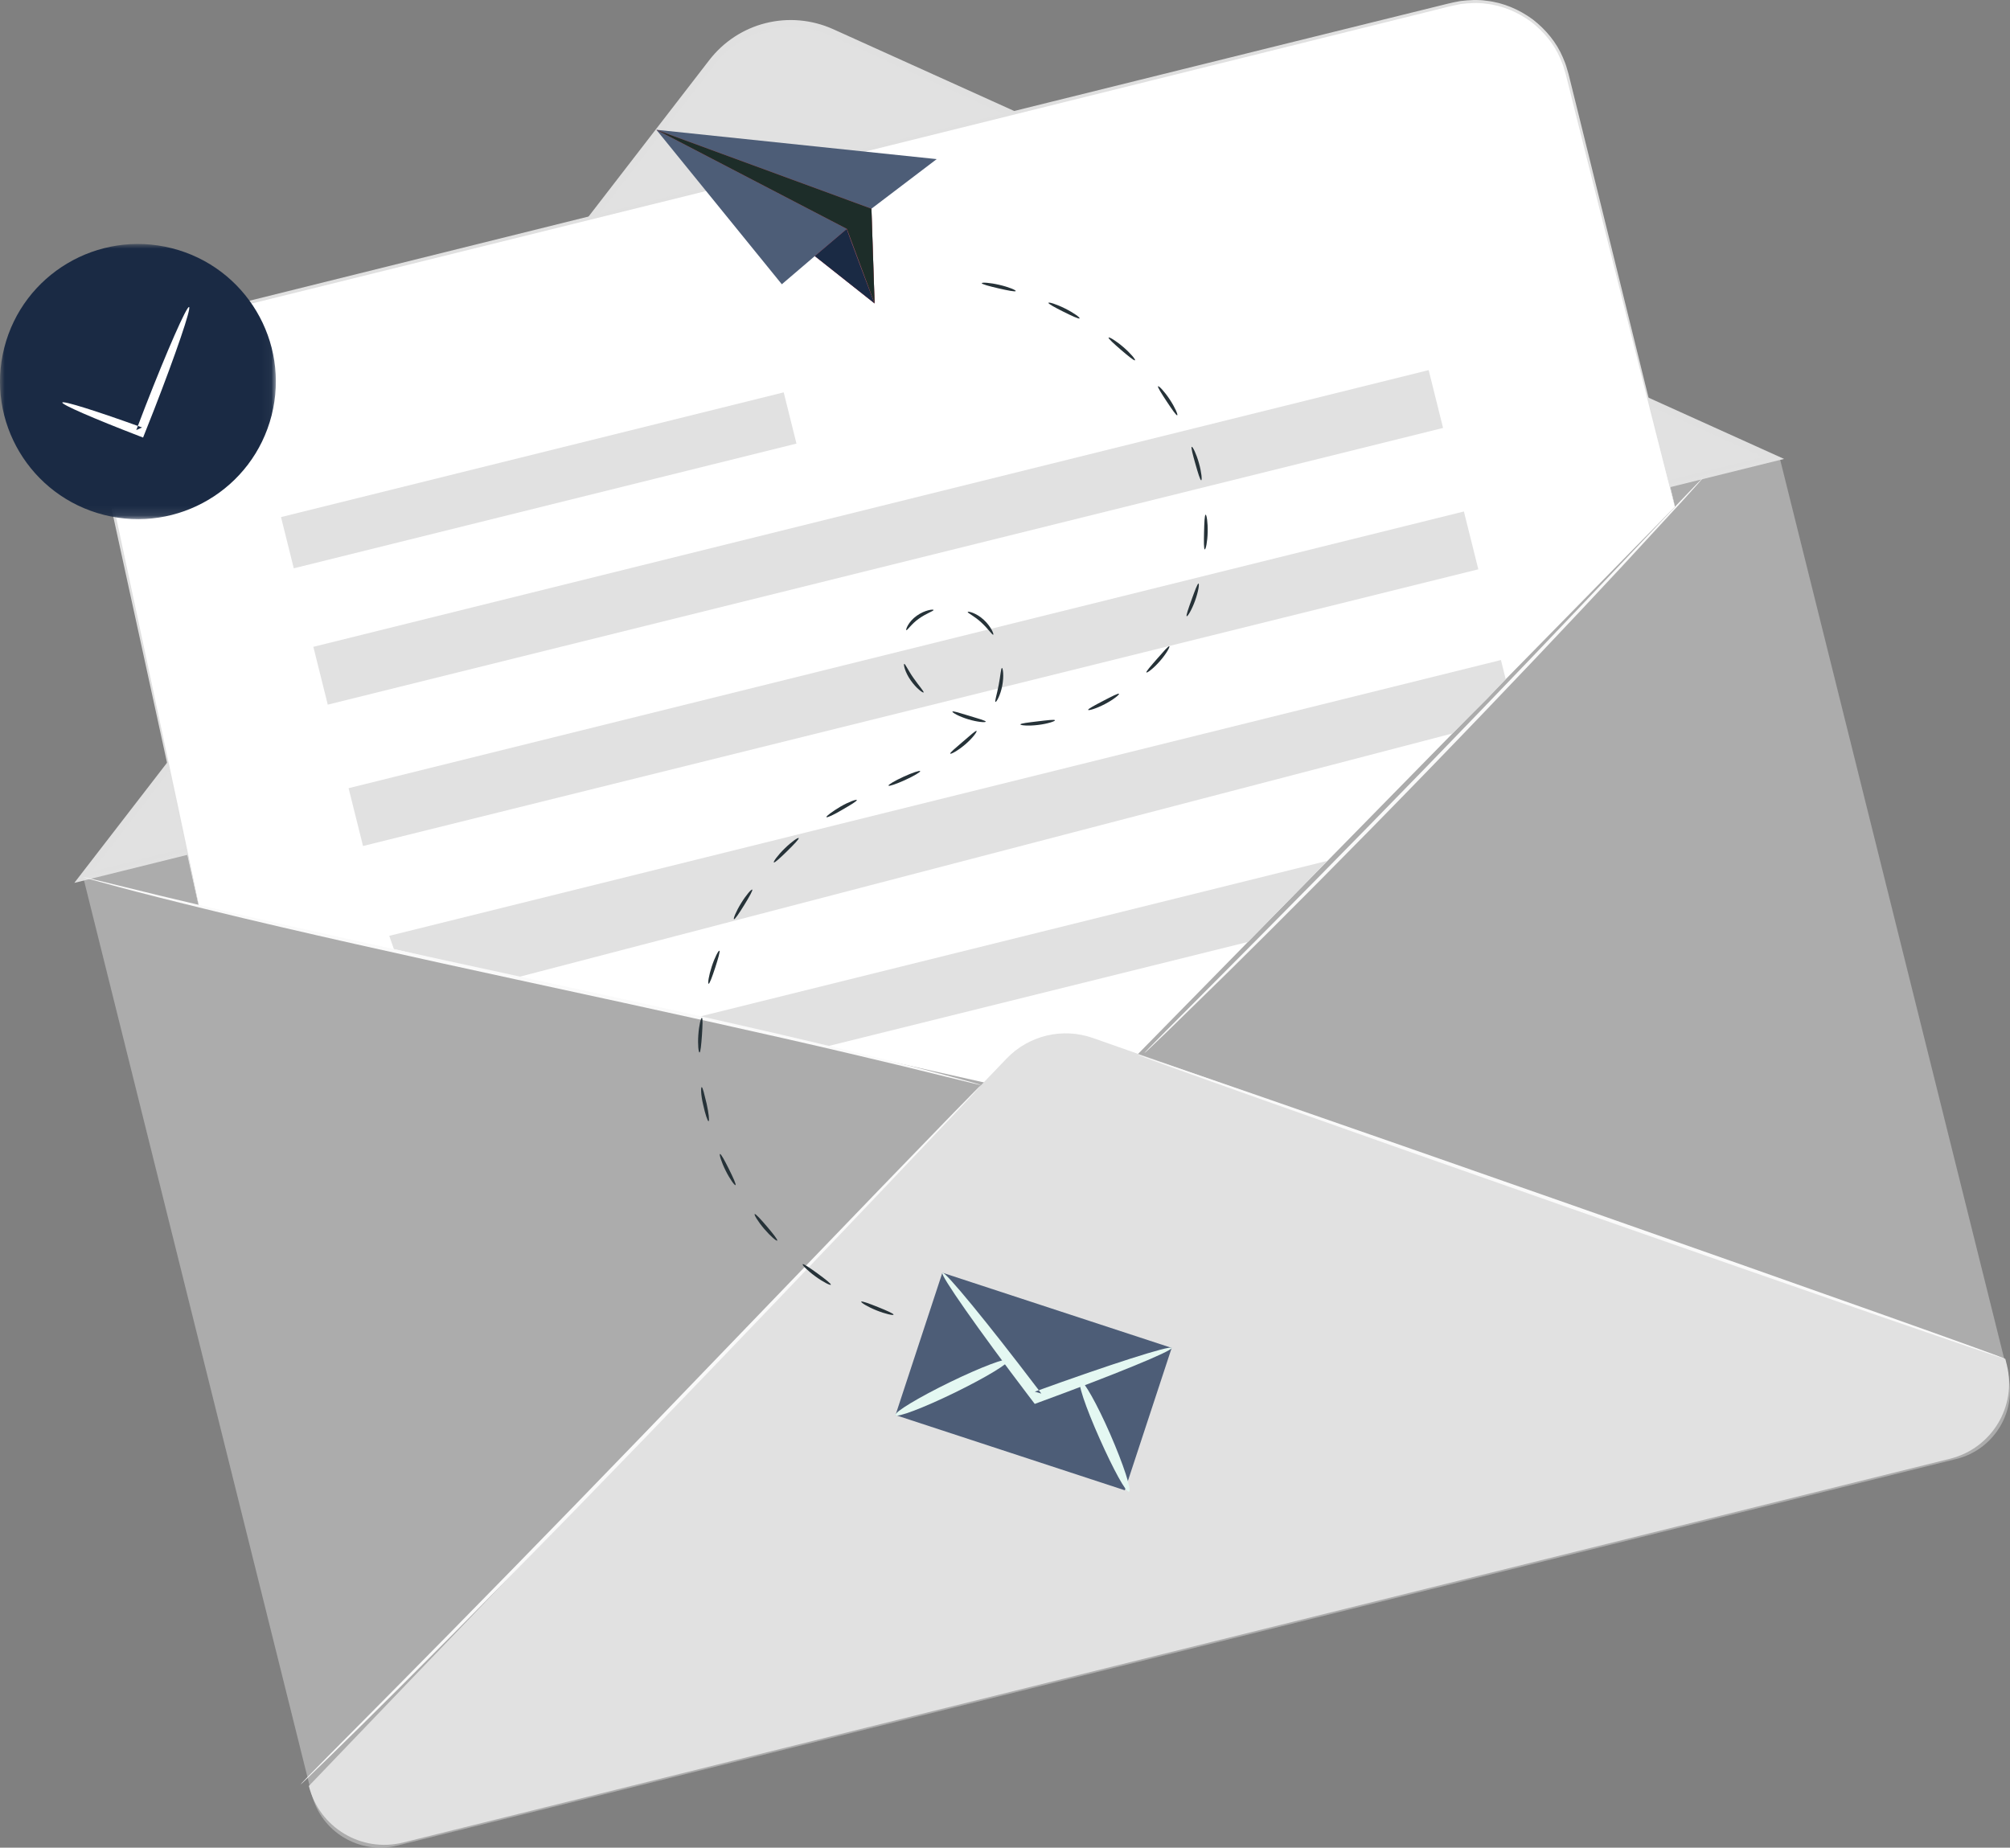 <?xml version="1.0" encoding="UTF-8"?>
<svg width="211px" height="194px" viewBox="0 0 211 194" version="1.1" xmlns="http://www.w3.org/2000/svg" xmlns:xlink="http://www.w3.org/1999/xlink">
    <rect x="0" y="0" width="211" height="194" fill="#808080" stroke="none"/>
    <title>Group 135</title>
    <defs>
        <polygon id="path-1" points="0 0 28.959 0 28.959 28.893 0 28.893"></polygon>
    </defs>
    <g id="Page-1" stroke="none" stroke-width="1" fill="none" fill-rule="evenodd">
        <g id="Verify-your-email" transform="translate(-578, -250)">
            <g id="Group-4" transform="translate(386, 196)">
                <g id="Group-2" transform="translate(96, 54)">
                    <g id="Group-135" transform="translate(96, 0)">
                        <g id="Group-31" transform="translate(7.801, 0)">
                            <path d="M66.911,6.58 L0.929,92.095 L178.373,48.085 L79.541,3.409 C75.105,1.404 69.868,2.718 66.911,6.58" id="Fill-1" fill="#E1E1E1"></path>
                            <path d="M75.203,2.834 C72.141,2.834 69.169,4.233 67.201,6.802 L67.201,6.802 L1.859,91.488 L177.264,47.984 L79.39,3.742 C78.035,3.129 76.609,2.834 75.203,2.834 L75.203,2.834 Z M0,92.701 L66.621,6.357 C69.699,2.338 75.073,0.991 79.692,3.077 L179.482,48.186 L0,92.701 Z" id="Fill-3" fill="#E0E0E0"></path>
                            <path d="M33.91,193.78 C29.933,194.766 25.908,192.35 24.919,188.381 L0.93,92.095 L178.989,47.932 L202.978,144.219 C203.967,148.186 201.545,152.202 197.568,153.189 L33.91,193.78 Z" id="Fill-5" fill-opacity="0.448" fill="#E1E1E1"></path>
                            <path d="M168.027,53.205 L106.34,116.089 L13.077,95.15 L2.408,45.808 C1.18,40.513 4.435,35.213 9.722,33.902 L144.602,0.449 C149.949,-0.878 155.362,2.372 156.692,7.708 L168.027,53.205 Z" id="Fill-7" fill="#FFFFFF"></path>
                            <path d="M97.87,111.142 L24.62,187.523 C25.708,191.889 30.137,194.547 34.512,193.461 L196.911,153.162 C201.286,152.076 203.951,147.657 202.863,143.292 L202.711,142.684 L106.926,108.986 C103.745,107.867 100.202,108.711 97.87,111.142" id="Fill-9" fill="#E1E1E1"></path>
                            <polygon id="Fill-11" fill="#E1E1E1" points="75.809 46.576 23.039 59.671 21.698 54.293 74.469 41.198"></polygon>
                            <polygon id="Fill-13" fill="#E1E1E1" points="143.686 44.933 26.607 73.986 25.093 67.915 142.173 38.861"></polygon>
                            <polygon id="Fill-15" fill="#E1E1E1" points="147.386 59.775 30.307 88.829 28.793 82.757 145.872 53.704"></polygon>
                            <polygon id="Fill-17" fill="#E1E1E1" points="148.34 73.351 144.674 77.01 46.389 102.648 33.546 99.65 33.061 98.26 149.76 69.301 150.262 71.314"></polygon>
                            <polygon id="Fill-19" fill="#E1E1E1" points="123.2 98.902 78.921 109.89 65.385 106.801 131.559 90.38"></polygon>
                            <path d="M95.198,113.928 C95.203,113.933 95.145,114.002 95.029,114.133 C94.898,114.276 94.725,114.466 94.506,114.706 C94.023,115.222 93.339,115.953 92.466,116.886 C90.666,118.785 88.091,121.504 84.914,124.857 C78.524,131.575 69.692,140.851 59.864,151.026 C50.034,161.206 41.041,170.33 34.469,176.872 C31.185,180.144 28.514,182.779 26.655,184.586 C25.736,185.476 25.017,186.172 24.51,186.663 C24.273,186.887 24.087,187.063 23.945,187.196 C23.816,187.315 23.748,187.373 23.743,187.369 C23.739,187.364 23.798,187.296 23.918,187.169 C24.053,187.028 24.23,186.843 24.456,186.609 C24.951,186.106 25.654,185.393 26.551,184.481 C28.392,182.624 31.027,179.964 34.278,176.682 C40.8,170.093 49.761,160.941 59.59,150.762 C69.396,140.581 78.274,131.363 84.719,124.672 C87.933,121.354 90.539,118.663 92.358,116.784 C93.254,115.872 93.956,115.157 94.45,114.653 C94.681,114.424 94.863,114.243 95.001,114.106 C95.127,113.984 95.193,113.924 95.198,113.928" id="Fill-21" fill="#FAFAFA"></path>
                            <path d="M202.71,142.684 C202.675,142.783 182.249,135.709 157.093,126.886 C131.927,118.061 111.562,110.828 111.597,110.729 C111.632,110.63 132.053,117.702 157.219,126.528 C182.375,135.351 202.745,142.585 202.71,142.684" id="Fill-23" fill="#FAFAFA"></path>
                            <path d="M170.963,50.177 C170.967,50.182 170.922,50.24 170.829,50.35 C170.72,50.474 170.581,50.632 170.408,50.83 C170.014,51.266 169.463,51.875 168.763,52.65 C167.301,54.236 165.215,56.496 162.646,59.281 C157.458,64.858 150.233,72.512 142.14,80.854 C134.043,89.2 126.609,96.653 121.185,102.003 C118.476,104.652 116.276,106.801 114.733,108.31 C113.979,109.032 113.386,109.6 112.961,110.006 C112.769,110.185 112.615,110.328 112.493,110.44 C112.387,110.536 112.33,110.583 112.325,110.579 C112.32,110.574 112.369,110.518 112.466,110.413 C112.58,110.294 112.726,110.141 112.907,109.951 C113.32,109.533 113.896,108.949 114.63,108.205 C116.152,106.676 118.322,104.497 120.995,101.813 C126.369,96.415 133.771,88.935 141.866,80.59 C149.957,72.249 157.212,64.627 162.45,59.097 C165.056,56.347 167.17,54.115 168.655,52.549 C169.377,51.795 169.945,51.202 170.352,50.778 C170.536,50.59 170.684,50.441 170.8,50.323 C170.903,50.222 170.957,50.173 170.963,50.177" id="Fill-25" fill="#FAFAFA"></path>
                            <path d="M95.198,113.928 C95.197,113.935 95.113,113.92 94.951,113.885 C94.77,113.843 94.535,113.789 94.237,113.72 C93.586,113.561 92.669,113.337 91.497,113.051 C89.123,112.456 85.679,111.626 81.417,110.625 C72.897,108.612 61.084,106.02 48.025,103.198 C34.963,100.375 23.154,97.741 14.646,95.66 C10.391,94.625 6.956,93.755 4.593,93.116 C3.429,92.8 2.517,92.553 1.872,92.378 C1.577,92.293 1.344,92.227 1.166,92.176 C1.008,92.129 0.928,92.102 0.929,92.095 C0.931,92.089 1.015,92.104 1.176,92.138 C1.357,92.18 1.592,92.235 1.891,92.304 C2.541,92.462 3.458,92.686 4.63,92.972 C7.004,93.567 10.448,94.398 14.709,95.398 C23.229,97.412 35.044,100.003 48.106,102.826 C61.165,105.649 72.973,108.283 81.48,110.363 C85.735,111.397 89.17,112.269 91.534,112.908 C92.698,113.223 93.611,113.471 94.256,113.646 C94.55,113.73 94.783,113.796 94.961,113.847 C95.12,113.895 95.2,113.922 95.198,113.928" id="Fill-27" fill="#FAFAFA"></path>
                            <path d="M168.027,53.205 C168.027,53.205 167.958,52.981 167.841,52.54 C167.725,52.089 167.555,51.435 167.334,50.58 C166.893,48.846 166.248,46.305 165.417,43.035 C163.766,36.471 161.383,26.987 158.437,15.27 C158.07,13.805 157.694,12.304 157.309,10.771 C157.117,10.003 156.923,9.228 156.726,8.444 C156.63,8.051 156.533,7.657 156.408,7.276 C156.306,6.885 156.151,6.512 155.988,6.139 C155.352,4.641 154.262,3.321 152.927,2.289 C151.569,1.295 149.935,0.576 148.189,0.392 C147.32,0.262 146.43,0.32 145.549,0.426 C144.676,0.578 143.789,0.821 142.896,1.039 C141.111,1.483 139.297,1.935 137.457,2.393 C133.776,3.308 129.988,4.251 126.103,5.217 C110.562,9.076 93.476,13.319 75.543,17.773 C57.601,22.217 40.51,26.451 24.964,30.302 C21.077,31.263 17.287,32.201 13.604,33.111 C12.684,33.339 11.77,33.565 10.863,33.789 C9.955,34.023 9.053,34.205 8.231,34.587 C7.399,34.939 6.62,35.404 5.937,35.974 C5.235,36.523 4.641,37.188 4.13,37.896 C3.602,38.596 3.234,39.391 2.911,40.185 C2.627,40.995 2.422,41.828 2.35,42.67 C2.147,44.363 2.614,45.992 2.947,47.607 C3.641,50.833 4.306,53.928 4.94,56.882 C7.469,68.696 9.515,78.257 10.931,84.875 C11.629,88.175 12.171,90.74 12.541,92.49 C12.719,93.355 12.856,94.016 12.95,94.473 C13.04,94.919 13.077,95.15 13.077,95.15 C13.077,95.15 13.014,94.925 12.912,94.48 C12.809,94.027 12.66,93.368 12.466,92.507 C12.08,90.76 11.514,88.2 10.786,84.906 C9.342,78.295 7.255,68.743 4.677,56.94 C4.035,53.987 3.362,50.894 2.661,47.672 C2.328,46.076 1.841,44.392 2.046,42.643 C2.118,41.774 2.329,40.914 2.62,40.078 C2.95,39.257 3.329,38.437 3.872,37.713 C4.398,36.982 5.011,36.294 5.734,35.726 C6.439,35.137 7.243,34.655 8.102,34.288 C8.953,33.892 9.887,33.702 10.783,33.469 C11.69,33.243 12.603,33.016 13.524,32.787 C17.205,31.871 20.993,30.928 24.879,29.962 C40.423,26.102 57.512,21.859 75.451,17.404 C93.387,12.961 110.475,8.728 126.019,4.877 C129.905,3.916 133.694,2.979 137.376,2.068 C139.218,1.613 141.032,1.165 142.818,0.724 C143.712,0.507 144.587,0.267 145.5,0.11 C146.411,0.001 147.331,-0.056 148.227,0.079 C150.03,0.273 151.713,1.018 153.111,2.046 C154.486,3.111 155.605,4.476 156.257,6.021 C156.424,6.406 156.582,6.791 156.687,7.192 C156.815,7.589 156.911,7.983 157.006,8.375 C157.2,9.159 157.392,9.935 157.583,10.702 C157.963,12.237 158.335,13.739 158.698,15.205 C161.594,26.934 163.938,36.428 165.561,42.999 C166.361,46.277 166.984,48.824 167.408,50.562 C167.614,51.42 167.77,52.077 167.879,52.53 C167.983,52.975 168.027,53.205 168.027,53.205" id="Fill-29" fill="#E0E0E0"></path>
                        </g>
                        <polygon id="Fill-32" fill="#4D5D77" points="98.33 16.707 91.479 21.913 91.812 31.858 85.536 26.886 82.072 29.847 68.902 13.626"></polygon>
                        <g id="Group-134" transform="translate(0, 13.626)">
                            <path d="M88.902,10.406 C88.913,10.71 91.812,18.232 91.812,18.232 L85.536,13.261 L88.902,10.406 Z" id="Fill-33" fill="#E8505B"></path>
                            <path d="M88.902,10.406 C88.913,10.71 91.812,18.232 91.812,18.232 L85.536,13.261 L88.902,10.406 Z" id="Fill-35" fill="#1A2A44"></path>
                            <polygon id="Fill-37" fill="#E8505B" points="68.902 0 88.903 10.406 91.812 18.233 91.479 8.287"></polygon>
                            <polygon id="Fill-39" fill="#1D2D29" points="68.902 0 88.903 10.406 91.812 18.233 91.479 8.287"></polygon>
                            <path d="M106.625,16.931 C106.593,17.032 105.791,16.876 104.814,16.651 C103.837,16.423 103.047,16.212 103.064,16.106 C103.08,16.004 103.908,16.05 104.899,16.281 C105.891,16.51 106.655,16.832 106.625,16.931" id="Fill-41" fill="#263238"></path>
                            <path d="M113.331,19.802 C113.277,19.894 112.533,19.554 111.637,19.106 C110.74,18.658 110.022,18.267 110.063,18.169 C110.103,18.072 110.897,18.311 111.807,18.767 C112.717,19.22 113.385,19.714 113.331,19.802" id="Fill-43" fill="#263238"></path>
                            <path d="M119.147,24.202 C119.072,24.278 118.437,23.762 117.677,23.109 C116.917,22.455 116.314,21.903 116.377,21.817 C116.439,21.734 117.154,22.156 117.926,22.821 C118.698,23.485 119.221,24.13 119.147,24.202" id="Fill-45" fill="#263238"></path>
                            <path d="M123.582,29.976 C123.487,30.028 123.025,29.355 122.473,28.522 C121.922,27.687 121.486,26.998 121.57,26.932 C121.651,26.868 122.23,27.463 122.791,28.313 C123.353,29.162 123.672,29.928 123.582,29.976" id="Fill-47" fill="#263238"></path>
                            <path d="M126.1,36.799 C125.994,36.819 125.759,36.039 125.485,35.078 C125.213,34.117 125.004,33.329 125.104,33.291 C125.2,33.254 125.575,33.995 125.852,34.975 C126.13,35.953 126.202,36.78 126.1,36.799" id="Fill-49" fill="#263238"></path>
                            <path d="M126.472,44.061 C126.366,44.05 126.373,43.234 126.395,42.236 C126.42,41.238 126.453,40.423 126.56,40.416 C126.663,40.409 126.801,41.227 126.776,42.245 C126.753,43.263 126.575,44.074 126.472,44.061" id="Fill-51" fill="#263238"></path>
                            <path d="M124.577,51.077 C124.481,51.031 124.754,50.264 125.092,49.325 C125.432,48.386 125.713,47.621 125.817,47.648 C125.917,47.673 125.797,48.495 125.45,49.453 C125.105,50.412 124.67,51.122 124.577,51.077" id="Fill-53" fill="#263238"></path>
                            <path d="M120.347,56.979 C120.275,56.9 120.817,56.291 121.472,55.54 C122.131,54.791 122.66,54.172 122.748,54.233 C122.834,54.29 122.434,55.022 121.759,55.79 C121.088,56.559 120.416,57.055 120.347,56.979" id="Fill-55" fill="#263238"></path>
                            <path d="M114.231,60.911 C114.19,60.812 114.913,60.433 115.798,59.969 C116.685,59.509 117.409,59.132 117.467,59.221 C117.525,59.306 116.881,59.835 115.975,60.307 C115.071,60.78 114.268,61.007 114.231,60.911" id="Fill-57" fill="#263238"></path>
                            <path d="M107.118,62.436 C107.117,62.329 107.927,62.237 108.918,62.116 C109.911,61.998 110.721,61.897 110.745,62.002 C110.768,62.102 109.98,62.372 108.964,62.493 C107.949,62.617 107.118,62.539 107.118,62.436" id="Fill-59" fill="#263238"></path>
                            <path d="M99.982,61.091 C100.026,60.994 100.8,61.249 101.755,61.536 C102.709,61.826 103.496,62.043 103.477,62.149 C103.461,62.25 102.626,62.198 101.644,61.9 C100.663,61.604 99.939,61.185 99.982,61.091" id="Fill-61" fill="#263238"></path>
                            <path d="M94.922,56.083 C95.025,56.051 95.342,56.789 95.914,57.592 C96.476,58.4 97.027,58.998 96.952,59.079 C96.887,59.154 96.196,58.662 95.601,57.808 C94.996,56.957 94.821,56.106 94.922,56.083" id="Fill-63" fill="#263238"></path>
                            <path d="M97.997,50.419 C98.027,50.53 97.243,50.768 96.456,51.335 C95.66,51.892 95.243,52.59 95.144,52.537 C95.048,52.509 95.353,51.649 96.234,51.026 C97.105,50.404 97.986,50.326 97.997,50.419" id="Fill-65" fill="#263238"></path>
                            <path d="M104.264,53.015 C104.167,53.069 103.726,52.386 103.006,51.726 C102.297,51.064 101.549,50.732 101.59,50.627 C101.613,50.533 102.48,50.721 103.265,51.447 C104.041,52.163 104.355,52.975 104.264,53.015" id="Fill-67" fill="#263238"></path>
                            <path d="M104.5,60.075 C104.4,60.03 104.657,59.262 104.838,58.293 C105.027,57.324 105.07,56.515 105.18,56.511 C105.28,56.503 105.409,57.345 105.213,58.364 C105.021,59.383 104.59,60.119 104.5,60.075" id="Fill-69" fill="#263238"></path>
                            <path d="M99.754,65.504 C99.693,65.415 100.322,64.895 101.078,64.247 C101.837,63.601 102.432,63.05 102.513,63.121 C102.592,63.187 102.107,63.871 101.326,64.535 C100.549,65.201 99.81,65.588 99.754,65.504" id="Fill-71" fill="#263238"></path>
                            <path d="M93.271,68.861 C93.23,68.765 93.937,68.348 94.853,67.928 C95.768,67.509 96.548,67.246 96.596,67.34 C96.643,67.433 95.935,67.851 95.014,68.273 C94.093,68.694 93.313,68.958 93.271,68.861" id="Fill-73" fill="#263238"></path>
                            <path d="M86.757,72.168 C86.698,72.081 87.36,71.586 88.234,71.064 C89.114,70.554 89.901,70.287 89.941,70.372 C89.993,70.476 89.287,70.893 88.42,71.395 C87.561,71.909 86.816,72.255 86.757,72.168" id="Fill-75" fill="#263238"></path>
                            <path d="M81.235,76.924 C81.157,76.855 81.638,76.181 82.365,75.469 C83.09,74.756 83.775,74.289 83.842,74.368 C83.911,74.449 83.346,75.038 82.632,75.74 C81.916,76.441 81.315,76.994 81.235,76.924" id="Fill-77" fill="#263238"></path>
                            <path d="M77.049,82.888 C76.957,82.84 77.264,82.071 77.798,81.207 C78.33,80.341 78.879,79.72 78.963,79.781 C79.05,79.842 78.647,80.553 78.122,81.405 C77.597,82.257 77.143,82.937 77.049,82.888" id="Fill-79" fill="#263238"></path>
                            <path d="M74.383,89.666 C74.283,89.641 74.4,88.822 74.716,87.856 C75.031,86.891 75.419,86.159 75.515,86.198 C75.614,86.238 75.388,87.022 75.079,87.974 C74.767,88.925 74.487,89.692 74.383,89.666" id="Fill-81" fill="#263238"></path>
                            <path d="M73.431,96.881 C73.327,96.883 73.236,96.059 73.307,95.047 C73.376,94.034 73.577,93.231 73.68,93.247 C73.786,93.261 73.754,94.076 73.687,95.073 C73.617,96.07 73.537,96.881 73.431,96.881" id="Fill-83" fill="#263238"></path>
                            <path d="M74.385,104.096 C74.284,104.125 74.026,103.344 73.81,102.35 C73.57,101.361 73.558,100.532 73.66,100.519 C73.766,100.507 73.947,101.302 74.183,102.275 C74.396,103.252 74.486,104.067 74.385,104.096" id="Fill-85" fill="#263238"></path>
                            <path d="M77.208,110.808 C77.119,110.86 76.626,110.194 76.174,109.285 C75.719,108.375 75.485,107.581 75.582,107.542 C75.68,107.501 76.067,108.221 76.515,109.115 C76.96,110.012 77.301,110.754 77.208,110.808" id="Fill-87" fill="#263238"></path>
                            <path d="M81.589,116.633 C81.514,116.706 80.877,116.174 80.22,115.4 C79.561,114.626 79.14,113.912 79.224,113.851 C79.31,113.788 79.861,114.392 80.511,115.154 C81.158,115.918 81.665,116.559 81.589,116.633" id="Fill-89" fill="#263238"></path>
                            <path d="M87.215,121.269 C87.161,121.357 86.416,120.991 85.595,120.391 C84.773,119.793 84.197,119.197 84.264,119.118 C84.333,119.036 85.009,119.495 85.82,120.084 C86.629,120.675 87.272,121.18 87.215,121.269" id="Fill-91" fill="#263238"></path>
                            <path d="M93.798,124.41 C93.766,124.509 92.953,124.341 92.009,123.96 C91.064,123.581 90.361,123.14 90.407,123.048 C90.454,122.952 91.221,123.234 92.151,123.607 C93.081,123.982 93.83,124.308 93.798,124.41" id="Fill-93" fill="#263238"></path>
                            <path d="M97.468,125.337 C97.449,125.44 97.405,125.519 97.369,125.512 C97.333,125.506 97.319,125.417 97.339,125.314 C97.358,125.211 97.401,125.132 97.437,125.139 C97.473,125.145 97.486,125.234 97.468,125.337" id="Fill-95" fill="#000000"></path>
                            <g id="Group" transform="translate(94, 120)">
                                <polygon id="Fill-97" fill="#4D5D77" points="24.079 22.851 0.005 14.956 4.925 0.005 28.998 7.899"></polygon>
                                <path d="M15.041,13.627 L14.623,13.781 L14.352,13.424 C14.224,13.257 14.088,13.079 13.951,12.897 C8.699,5.979 4.658,0.208 4.925,0.005 C5.191,-0.197 9.664,5.249 14.916,12.169 C15.052,12.349 15.189,12.53 15.314,12.697 L14.627,12.495 C22.515,9.634 28.886,7.594 28.998,7.9 C29.111,8.205 22.921,10.742 15.041,13.627 Z" id="Fill-103" fill="#E4F8F2"></path>
                                <path d="M11.88,9.169 C12.028,9.468 9.486,11.007 6.21,12.605 C2.928,14.204 0.151,15.257 0.006,14.955 C-0.141,14.656 2.398,13.118 5.677,11.519 C8.956,9.921 11.732,8.87 11.88,9.169" id="Fill-107" fill="#E4F8F2"></path>
                                <path d="M24.518,22.995 C24.212,23.127 22.855,20.623 21.433,17.426 C19.971,14.149 19.006,11.348 19.455,11.376 C19.788,11.398 21.142,13.738 22.541,16.945 C23.939,20.152 24.824,22.861 24.518,22.995" id="Fill-111" fill="#E4F8F2"></path>
                            </g>
                            <g id="Group-131" transform="translate(0, 11.991)">
                                <mask id="mask-2" fill="white">
                                    <use xlink:href="#path-1"></use>
                                </mask>
                                <g id="Clip-130"></g>
                                <path d="M28.511,17.999 C26.544,25.73 18.668,30.408 10.919,28.446 C3.17,26.484 -1.518,18.626 0.448,10.894 C2.414,3.163 10.29,-1.515 18.04,0.447 C25.789,2.408 30.477,10.267 28.511,17.999" id="Fill-129" fill="#1A2A44" mask="url(#mask-2)"></path>
                            </g>
                            <path d="M19.847,18.61 C20.1,18.709 18.453,23.543 16.17,29.407 C15.833,30.257 15.509,31.078 15.194,31.875 L15.02,32.316 L14.583,32.148 C9.888,30.34 6.463,28.855 6.543,28.639 C6.624,28.423 10.186,29.546 14.917,31.257 L14.306,31.531 C14.612,30.73 14.929,29.906 15.255,29.053 C17.539,23.189 19.595,18.513 19.847,18.61" id="Fill-132" fill="#FFFFFF"></path>
                        </g>
                    </g>
                </g>
            </g>
        </g>
    </g>
</svg>